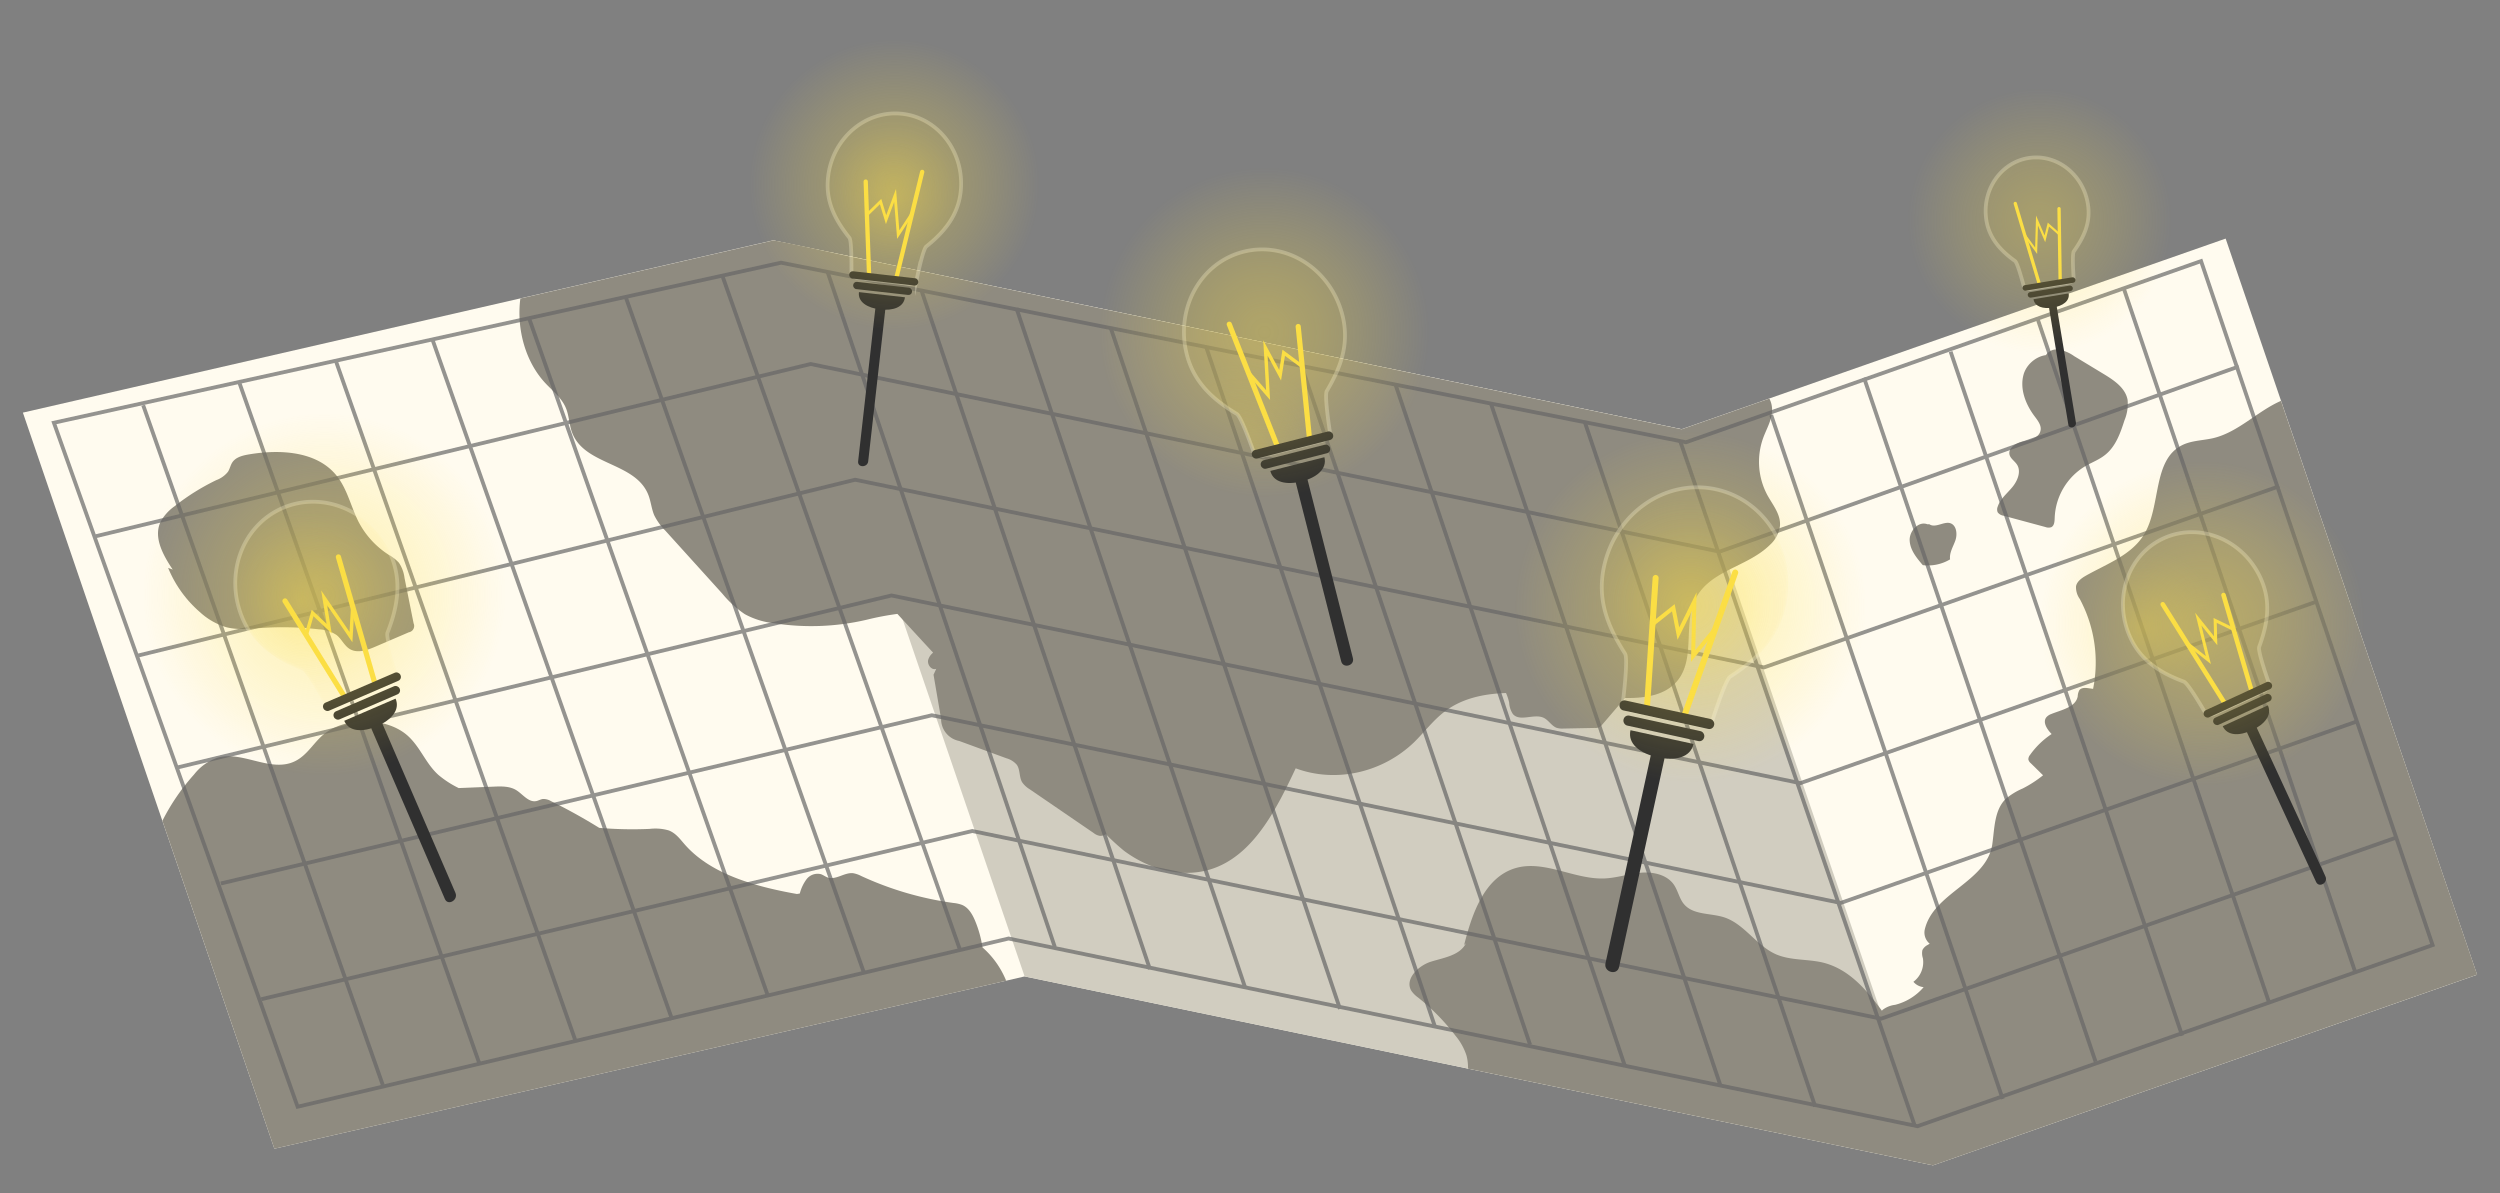 <svg id="Layer_1" data-name="Layer 1" xmlns="http://www.w3.org/2000/svg" xmlns:xlink="http://www.w3.org/1999/xlink" viewBox="0 0 662 316"><rect x="0" y="0" width="662" height="316" fill="#808080" stroke="none"/><defs><style>.cls-1{fill:#fffbef;}.cls-2{fill:#d1cdc0;}.cls-3{fill:#493e7a;}.cls-4{fill:#8f8b80;}.cls-5{opacity:0.7;}.cls-12,.cls-13,.cls-15,.cls-16,.cls-18,.cls-19,.cls-21,.cls-22,.cls-24,.cls-25,.cls-6,.cls-8,.cls-9{fill:none;}.cls-6{stroke:#666;stroke-width:1.02px;}.cls-11,.cls-12,.cls-13,.cls-14,.cls-15,.cls-16,.cls-17,.cls-18,.cls-19,.cls-20,.cls-21,.cls-22,.cls-23,.cls-24,.cls-25,.cls-6,.cls-7,.cls-8,.cls-9{stroke-miterlimit:10;}.cls-11,.cls-14,.cls-17,.cls-20,.cls-23,.cls-7{stroke:#fffbef;opacity:0.3;}.cls-7{fill:url(#New_Gradient_Swatch_1);}.cls-12,.cls-13,.cls-15,.cls-16,.cls-18,.cls-19,.cls-21,.cls-22,.cls-24,.cls-25,.cls-8,.cls-9{stroke:#fbde44;stroke-linecap:round;}.cls-8{stroke-width:1.38px;}.cls-9{stroke-width:0.92px;}.cls-10{fill:#303030;}.cls-11{fill:url(#New_Gradient_Swatch_1-2);}.cls-12{stroke-width:1.14px;}.cls-13{stroke-width:0.76px;}.cls-14{fill:url(#New_Gradient_Swatch_1-3);}.cls-15{stroke-width:1.59px;}.cls-16{stroke-width:1.06px;}.cls-17{fill:url(#New_Gradient_Swatch_1-4);}.cls-18{stroke-width:1.22px;}.cls-19{stroke-width:0.81px;}.cls-20{fill:url(#New_Gradient_Swatch_1-5);}.cls-21{stroke-width:1.37px;}.cls-22{stroke-width:0.91px;}.cls-23{fill:url(#New_Gradient_Swatch_1-6);}.cls-24{stroke-width:0.88px;}.cls-25{stroke-width:0.58px;}.cls-26,.cls-27,.cls-28,.cls-30,.cls-31{opacity:0.5;}.cls-26{fill:url(#radial-gradient);}.cls-27{fill:url(#radial-gradient-2);}.cls-28{fill:url(#radial-gradient-3);}.cls-29{opacity:0.4;fill:url(#radial-gradient-4);}.cls-30{fill:url(#radial-gradient-5);}.cls-31{fill:url(#radial-gradient-6);}</style><radialGradient id="New_Gradient_Swatch_1" cx="-611.19" cy="-1227.24" r="24.29" gradientTransform="matrix(0.92, -0.4, 0.4, 0.92, 1132.99, 1043.81)" gradientUnits="userSpaceOnUse"><stop offset="0" stop-color="#fbde44"/><stop offset="0.22" stop-color="#fbde44" stop-opacity="0.78"/><stop offset="0.49" stop-color="#fbde44" stop-opacity="0.53"/><stop offset="0.72" stop-color="#fbde44" stop-opacity="0.35"/><stop offset="0.9" stop-color="#fbde44" stop-opacity="0.24"/><stop offset="1" stop-color="#fbde44" stop-opacity="0.2"/></radialGradient><radialGradient id="New_Gradient_Swatch_1-2" cx="529.86" cy="351.65" r="20.1" gradientTransform="translate(-250.73 -356.47) rotate(6.43)" xlink:href="#New_Gradient_Swatch_1"/><radialGradient id="New_Gradient_Swatch_1-3" cx="1038.72" cy="674.38" r="28" gradientTransform="translate(-423.63 -720.11) rotate(12.29)" xlink:href="#New_Gradient_Swatch_1"/><radialGradient id="New_Gradient_Swatch_1-4" cx="6822.03" cy="-1246.49" r="21.58" gradientTransform="matrix(-0.91, 0.42, 0.42, 0.91, 7298.87, -1564.7)" xlink:href="#New_Gradient_Swatch_1"/><radialGradient id="New_Gradient_Swatch_1-5" cx="6789.76" cy="-744.05" r="24.2" gradientTransform="matrix(-0.97, 0.25, 0.25, 0.97, 7100.11, -855.78)" xlink:href="#New_Gradient_Swatch_1"/><radialGradient id="New_Gradient_Swatch_1-6" cx="6434.97" cy="-454.69" r="15.48" gradientTransform="matrix(-0.99, 0.16, 0.16, 0.99, 6962.85, -541.97)" xlink:href="#New_Gradient_Swatch_1"/><radialGradient id="radial-gradient" cx="334.82" cy="87.97" r="47.02" gradientUnits="userSpaceOnUse"><stop offset="0" stop-color="#fbde44" stop-opacity="0.7"/><stop offset="0.11" stop-color="#fbde44" stop-opacity="0.66"/><stop offset="0.29" stop-color="#fbde44" stop-opacity="0.54"/><stop offset="0.54" stop-color="#fbde44" stop-opacity="0.35"/><stop offset="0.83" stop-color="#fbde44" stop-opacity="0.09"/><stop offset="0.93" stop-color="#fbde44" stop-opacity="0"/></radialGradient><radialGradient id="radial-gradient-2" cx="447.61" cy="160.66" r="50.05" xlink:href="#radial-gradient"/><radialGradient id="radial-gradient-3" cx="583.26" cy="165.09" r="46.27" xlink:href="#radial-gradient"/><radialGradient id="radial-gradient-4" cx="540.13" cy="58.39" r="37.71" xlink:href="#radial-gradient"/><radialGradient id="radial-gradient-5" cx="85.91" cy="157.41" r="51.7" xlink:href="#radial-gradient"/><radialGradient id="radial-gradient-6" cx="236.82" cy="48.84" r="41.43" xlink:href="#radial-gradient"/></defs><title>Interactive-Underpowered Assets</title><polygon class="cls-1" points="655.94 258.11 511.88 308.58 388.72 282.97 271.32 258.56 266.43 259.69 72.65 304.18 42.99 217.35 6.06 109.26 137.81 79.01 199.39 64.86 204.73 63.64 230.56 69.01 445.28 113.65 468.53 105.51 589.35 63.18 604.03 106.16 655.94 258.11"/><polygon class="cls-2" points="204.73 63.64 271.32 258.56 511.88 308.58 445.28 113.65 204.73 63.64"/><path class="cls-3" d="M140.09,87.77l-.21.41-.33-.28Z"/><path class="cls-3" d="M140.5,87.68l-.41.09.16-.29Z"/><path class="cls-4" d="M471.34,139.23a8.12,8.12,0,0,1-2.61,5c-6.11,6.1-16.5,6.79-20.06,15-2.62,6.07-.25,13.94-3.51,19.6-3,5.2-9.15,6.08-14.85,6l-6,7a2.12,2.12,0,0,1-2,.93l-8.27.16a5.25,5.25,0,0,1-1.78-.17c-1.37-.47-2.14-2-3.45-2.65-2.55-1.26-6.29,1.13-8.18-1a6,6,0,0,1-1-3,12.15,12.15,0,0,0-.84-2.59c-5.87.21-11.61,1.36-16.36,5-3,2.31-5.32,5.43-8,8.06-8.44,8.1-20.77,10.81-31.33,6.88-4.89,10.41-10.55,21.62-20.34,25.93-8.17,3.6-17.77,1.37-25.09-4.07a60.64,60.64,0,0,1-4.84-4.42,2.53,2.53,0,0,1-1.62.44,3.64,3.64,0,0,1-1.6-.74l-16.92-11.58a6.48,6.48,0,0,1-2.05-1.91c-.81-1.41-.46-3.29-1.41-4.61a5.63,5.63,0,0,0-2.73-1.7L254,196.21a5.92,5.92,0,0,1-4.8-5.86l-2-11.68.72-1.57c-1.21.49-2.43-1.07-2.14-2.34a3.75,3.75,0,0,1,1.31-1.93c-5.68-6.14-9.46-10.27-9.46-10.27a74.37,74.37,0,0,0-8.23,1.57,64.52,64.52,0,0,1-24.68.87,20.61,20.61,0,0,1-7.5-2.37,27.66,27.66,0,0,1-5.93-5.41l-15.14-16.74a15.18,15.18,0,0,1-2.89-4c-.72-1.65-.88-3.55-1.51-5.25-3.34-9-17.13-7.83-20.32-16.87-.71-2-.75-4.22-1.52-6.17-1.1-2.77-3.47-4.57-5.43-6.66-5.34-5.66-7.74-14.38-6.69-22.48l66.93-15.37c3.43.41,22.38,4.84,25.83,5.37l214.73,44.64,23.25-8.14a6.36,6.36,0,0,1,.71,2.6c.15,2.78-1.42,5.27-2.36,7.85A18.66,18.66,0,0,0,467.94,131C469.38,133.66,471.57,136.17,471.34,139.23Z"/><path class="cls-3" d="M547.71,212l-.68.56c.21-.19.44-.38.66-.58Z"/><path class="cls-3" d="M547.71,212l-.68.56c.21-.19.44-.38.66-.58Z"/><path class="cls-4" d="M544.82,94.58c-3.43-1.85-8,.94-9,4.68s.55,7.78,2.88,10.89c.9,1.2,2,2.57,1.6,4-.46,1.83-2.75,2.34-4.6,2.74s-4.05,1.75-3.56,3.57c.28,1,1.34,1.63,1.93,2.52,1.21,1.81.21,4.3-1.19,6s-3.22,3.12-3.89,5.19a1.91,1.91,0,0,0,0,1.49,2.32,2.32,0,0,0,1.54.9l11.11,3a2.29,2.29,0,0,0,1.51.05c.83-.37.9-1.5.93-2.42a16.67,16.67,0,0,1,8.14-13.77c1.74-1,3.68-1.71,5.26-3,2.76-2.2,4-5.75,5.08-9.11a11.37,11.37,0,0,0,.83-5.4c-.56-3.16-3.56-5.19-6.3-6.85l-7.89-4.78A9.87,9.87,0,0,0,545,92.55a3.38,3.38,0,0,0-3.61,2.23"/><path class="cls-4" d="M510.39,138.83c-2.34-.93-4.82,1.76-4.71,4.28s1.84,4.63,3.48,6.54a11.4,11.4,0,0,0,7.22-1.53c-.23-1.75.83-3.38,1.4-5s.35-4-1.32-4.57-4,1.39-5.58.26"/><path class="cls-4" d="M266.43,259.69,72.65,304.18,43,217.35a56.74,56.74,0,0,1,8.41-12.29,13.34,13.34,0,0,1,6.33-4.47c6.22-1.65,13.08,3.39,19.17,1.46,3.91-1.23,5.65-4.8,8.46-7.3,5.67-5,16.84-5,22.51,0,3.45,3.06,4.79,7.36,8.2,10.44a26,26,0,0,0,5.38,3.49h0l9.3-.38c2-.09,4.18-.14,5.91.91s3.25,3.31,5.31,2.92c.62-.12,1.18-.49,1.8-.56a3.94,3.94,0,0,1,2.12.57q6.56,3.22,12.78,7.08a102.67,102.67,0,0,0,13.36.27,12.76,12.76,0,0,1,5,.39c1.89.71,3,2.27,4.2,3.64,6.68,7.7,18,11.13,29.79,13.21l.76-.13a10.8,10.8,0,0,1,1.8-3.8,3.68,3.68,0,0,1,3.78-1.32c.62.21,1.15.64,1.77.87,2.19.76,4.45-1.37,6.75-1.13a7.23,7.23,0,0,1,2.13.73,86.21,86.21,0,0,0,24.47,7.16,8.73,8.73,0,0,1,2.29.52c1.72.74,2.73,2.52,3.45,4.25a30.18,30.18,0,0,1,1.94,7,23.53,23.53,0,0,1,3.52,3.87A23.81,23.81,0,0,1,266.43,259.69Z"/><path class="cls-4" d="M44.52,150.37a31,31,0,0,0,8.4,11.7,17.82,17.82,0,0,0,6.95,4c3.06.81,6.29.42,9.45.21a83.14,83.14,0,0,1,15.11.37,9,9,0,0,1,4.75,1.55c1.3,1.06,2,2.79,3.44,3.66,2,1.22,4.61.31,6.77-.62l8.87-3.81a1.7,1.7,0,0,0,1.26-2.38L107.11,153a9.06,9.06,0,0,0-1.49-4,11.25,11.25,0,0,0-2.82-2.17,23,23,0,0,1-7.89-8.72c-2-4-2.94-8.55-5.7-12.05-5.2-6.61-15-7.13-23.31-5.73-1.65.28-3.46.72-4.38,2.11-.5.76-.66,1.71-1.15,2.48a7,7,0,0,1-3.08,2.21,59.46,59.46,0,0,0-11.07,6.93,12.07,12.07,0,0,0-3.74,4.2c-1.88,4.12.74,8.8,3.26,12.57"/><path class="cls-4" d="M604,106.15c-6.24,2.72-11.28,8.29-17.94,9.87-2.75.64-5.71.6-8.25,1.87-7.93,4-5.47,16.17-10.12,23.73-3.31,5.37-9.76,7.68-15.26,10.77-1.18.67-2.45,1.54-2.7,2.87a5.33,5.33,0,0,0,1,3.35,35.5,35.5,0,0,1,3.52,23.8l-1.21-.17c-.87-.13-1.92-.17-2.44.54a3.75,3.75,0,0,0-.42,1.63c-.57,2.89-4.27,3.55-7,4.66a3.07,3.07,0,0,0-1.3.86c-1.06,1.33.19,3.22,1.39,4.44a21.61,21.61,0,0,0-5.72,5.54,1.8,1.8,0,0,0-.44,1.19,1.83,1.83,0,0,0,.64,1L541,205.3a30.85,30.85,0,0,1-5.37,3.48,18.24,18.24,0,0,0-4.46,2.71c-3.1,3-3,7.82-3.61,12.07-1.46,10-15.74,12.84-17.91,22.7a3.82,3.82,0,0,0,1.33,3.63l-.56.34a3.13,3.13,0,0,0-1.37,1.36,4.16,4.16,0,0,0,.13,2.14,6.49,6.49,0,0,1-2.51,6.25,4.1,4.1,0,0,0,2.71,1.42,14.59,14.59,0,0,1-7.56,4.68,6.65,6.65,0,0,0-3.26,1.3,2.42,2.42,0,0,0-.23.26c-4.26-5.78-8.75-11-15.54-12.73-4.11-1-8.6-.52-12.5-2.21-5.18-2.27-8.33-8-13.7-9.78-3.63-1.18-8.18-.57-10.65-3.48-1.28-1.51-1.6-3.63-2.75-5.25-1.87-2.62-5.49-3.37-8.7-3.09s-6.31,1.36-9.54,1.51c-8,.37-16-5-23.69-2.72-8.19,2.46-11.48,12.06-13.56,20.36l.48-.46c-1.6,3.21-5.82,3.79-9.25,4.86s-7.08,4.71-5.17,7.76a7.32,7.32,0,0,0,1.76,1.74,57.45,57.45,0,0,1,9.91,10.13,15.79,15.79,0,0,1,2.89,5.2,12.33,12.33,0,0,1,.41,3.49l123.15,25.61,15.58-5.46,6.49-2.28,122-42.74ZM547.69,212l0,0-.68.56C547.25,212.4,547.48,212.21,547.69,212Z"/><g class="cls-5"><polygon class="cls-6" points="644.15 250.25 507.74 298.22 267.07 248.52 78.81 293.06 14.27 111.94 206.83 69.56 446.43 117.11 582.84 69.14 644.15 250.25"/><line class="cls-6" x1="37.91" y1="107.3" x2="101.38" y2="287.35"/><line class="cls-6" x1="63.45" y1="101.53" x2="126.92" y2="281.57"/><line class="cls-6" x1="89" y1="95.76" x2="152.46" y2="275.8"/><line class="cls-6" x1="114.54" y1="89.99" x2="178" y2="270.03"/><line class="cls-6" x1="140.08" y1="84.22" x2="203.31" y2="263.61"/><line class="cls-6" x1="165.62" y1="78.45" x2="228.77" y2="257.58"/><line class="cls-6" x1="191.16" y1="72.67" x2="254.22" y2="251.56"/><line class="cls-6" x1="219.14" y1="72" x2="279.33" y2="250.8"/><line class="cls-6" x1="244.01" y1="76.94" x2="304.49" y2="256.61"/><line class="cls-6" x1="269.15" y1="81.6" x2="329.66" y2="261.35"/><line class="cls-6" x1="294.14" y1="86.89" x2="354.83" y2="267.16"/><line class="cls-6" x1="319.4" y1="91.9" x2="379.99" y2="271.9"/><line class="cls-6" x1="344.66" y1="96.91" x2="405.16" y2="276.64"/><line class="cls-6" x1="369.53" y1="101.85" x2="430.33" y2="282.45"/><line class="cls-6" x1="394.79" y1="106.86" x2="455.49" y2="287.19"/><line class="cls-6" x1="419.66" y1="111.79" x2="480.66" y2="293"/><line class="cls-6" x1="444.9" y1="116.74" x2="506.93" y2="297.83"/><line class="cls-6" x1="562.28" y1="76.1" x2="623.6" y2="257.22"/><line class="cls-6" x1="539.43" y1="84.06" x2="600.75" y2="265.17"/><line class="cls-6" x1="516.52" y1="93.12" x2="577.84" y2="274.24"/><line class="cls-6" x1="493.59" y1="100.02" x2="554.91" y2="281.14"/><line class="cls-6" x1="469" y1="109.88" x2="530.31" y2="291"/><polyline class="cls-6" points="634.52 221.78 498.11 269.75 257.44 220.05 69.18 264.59"/><polyline class="cls-6" points="623.83 191.13 487.42 239.1 246.74 189.4 58.48 233.94"/><polyline class="cls-6" points="613.13 159.41 476.72 207.38 236.05 157.68 46.71 203.29"/><polyline class="cls-6" points="603.51 128.76 467.1 176.73 226.43 127.03 36.02 173.72"/><polyline class="cls-6" points="592.82 97.04 455.33 146.08 214.66 96.39 25.32 142"/></g><path class="cls-7" d="M88.63,187.2a2.3,2.3,0,0,1-2.93-1c-1.63-2.94-4.79-8.44-5.82-8.85-7.1-2.82-12.56-6.45-15.59-13.48-5-11.54-.25-24.69,10.58-29.36s23.64.9,28.62,12.44c3,7,1.78,13.88-.89,20.59-.41,1,1.43,7.1,2.45,10.31a2.3,2.3,0,0,1-1.28,2.81Z"/><line class="cls-8" x1="75.47" y1="159.13" x2="91.57" y2="185.07"/><polyline class="cls-9" points="81.15 168 82.77 162.32 87.17 166.47 85.83 158.31 92.93 168.7 93.4 160.7"/><line class="cls-8" x1="89.61" y1="147.48" x2="99.46" y2="181.65"/><rect class="cls-10" x="84.74" y="181.98" width="22.23" height="2.33" rx="1.11" ry="1.11" transform="translate(-64.73 52.98) rotate(-23.34)"/><rect class="cls-10" x="87.65" y="184.93" width="18.96" height="2.33" rx="1.11" ry="1.11" transform="translate(-65.79 53.72) rotate(-23.34)"/><path class="cls-10" d="M104.75,185h0c1.28,3-1.16,5.68-4.92,7.3s-7.41,1.53-8.68-1.43h0Z"/><path class="cls-10" d="M98.43,193.16l19.38,44.9c.82,1.9,3.6.26,2.79-1.63l-19.38-44.9c-.82-1.9-3.6-.26-2.79,1.63Z"/><path class="cls-11" d="M227.16,73.65a1.91,1.91,0,0,1-1.69-1.92c0-2.78,0-8-.54-8.75-3.94-4.94-6.37-9.8-5.66-16.09,1.16-10.34,10-17.84,19.66-16.75s16.61,10.36,15.45,20.7c-.71,6.3-4.43,10.7-9.1,14.43-.72.57-1.89,5.69-2.48,8.41a1.91,1.91,0,0,1-2.08,1.49Z"/><line class="cls-12" x1="229.24" y1="48.08" x2="230.15" y2="73.33"/><polyline class="cls-13" points="229.68 56.78 233.18 53.37 234.63 58.16 237.02 51.75 237.85 62.12 241.48 56.57"/><line class="cls-12" x1="244.2" y1="45.52" x2="237.23" y2="74.12"/><rect class="cls-10" x="224.82" y="72.74" width="18.4" height="1.93" rx="0.92" ry="0.92" transform="translate(9.72 -25.73) rotate(6.43)"/><rect class="cls-10" x="225.88" y="75.39" width="15.69" height="1.93" rx="0.92" ry="0.92" transform="translate(10.01 -25.68) rotate(6.43)"/><path class="cls-10" d="M239.63,78.72h0c-.3,2.65-3.17,3.6-6.53,3.22s-6-1.95-5.65-4.59h0Z"/><path class="cls-10" d="M231.76,81.95l-4.53,40.22c-.19,1.71,2.48,1.69,2.67,0l4.53-40.22c.19-1.71-2.48-1.69-2.67,0Z"/><path class="cls-14" d="M431.89,188.18a2.65,2.65,0,0,1-2.07-2.9c.45-3.85,1.18-11.13.49-12.2-4.76-7.41-7.43-14.48-5.56-23.1,3.08-14.16,16.35-23.3,29.63-20.41s21.54,16.72,18.46,30.88c-1.88,8.62-7.66,14.2-14.66,18.7-1.08.69-3.43,7.61-4.63,11.3a2.65,2.65,0,0,1-3.09,1.77Z"/><line class="cls-15" x1="438.41" y1="153.04" x2="436.07" y2="188.15"/><polyline class="cls-16" points="437.77 165.16 443.1 160.93 444.44 167.78 448.67 159.23 448.34 173.72 454.16 166.54"/><line class="cls-15" x1="459.49" y1="151.61" x2="445.76" y2="190.25"/><rect class="cls-10" x="428.57" y="187.89" width="25.63" height="2.69" rx="1.28" ry="1.28" transform="translate(50.39 -89.6) rotate(12.29)"/><rect class="cls-10" x="429.67" y="191.51" width="21.86" height="2.69" rx="1.28" ry="1.28" transform="translate(51.14 -89.35) rotate(12.29)"/><path class="cls-10" d="M448.44,197h0c-.79,3.63-4.9,4.54-9.51,3.53s-8-3.54-7.18-7.17h0Z"/><path class="cls-10" d="M437.13,200l-12,55.09c-.51,2.33,3.08,3.33,3.59,1l12-55.09c.51-2.33-3.08-3.33-3.59-1Z"/><path class="cls-17" d="M599.56,182.92a2,2,0,0,0,1.08-2.53c-1-2.82-2.75-8.17-2.41-9.1,2.34-6.36,3.18-12.13.33-18.31-4.68-10.14-16.19-14.8-25.69-10.41s-13.42,16.17-8.73,26.31c2.85,6.17,8.13,9.4,14.15,11.62.93.34,3.85,5.15,5.37,7.73a2,2,0,0,0,2.62.82Z"/><line class="cls-18" x1="588.79" y1="157.57" x2="596.41" y2="183.6"/><polyline class="cls-19" points="591.29 166.58 586.58 164.29 586.71 169.67 582.11 163.94 584.77 174.79 579.2 170.36"/><line class="cls-18" x1="572.7" y1="160.02" x2="589.47" y2="186.8"/><rect class="cls-10" x="582.72" y="184.26" width="19.75" height="2.07" rx="0.98" ry="0.98" transform="translate(1208.27 105.03) rotate(155.21)"/><rect class="cls-10" x="585.37" y="186.85" width="16.84" height="2.07" rx="0.98" ry="0.98" transform="translate(1211.64 109.47) rotate(155.21)"/><path class="cls-10" d="M588.58,192.3h0c1.2,2.6,4.44,2.6,7.74,1.07s5.4-4,4.21-6.59h0Z"/><path class="cls-10" d="M595.08,194.1l18.22,39.44c.77,1.67,3.24.22,2.48-1.45l-18.22-39.44c-.77-1.67-3.24-.22-2.48,1.45Z"/><path class="cls-20" d="M350.42,116.62a2.29,2.29,0,0,0,1.7-2.56c-.5-3.31-1.35-9.57-.78-10.53,3.89-6.54,6-12.72,4.12-20.12-3.08-12.14-14.8-19.64-26.19-16.75s-18.11,15.07-15,27.21c1.88,7.39,7,12,13.21,15.72,1,.57,3.19,6.47,4.33,9.63a2.29,2.29,0,0,0,2.72,1.44Z"/><line class="cls-21" x1="343.76" y1="86.46" x2="346.81" y2="116.72"/><polyline class="cls-22" points="344.66 96.91 339.93 93.41 338.98 99.37 335.08 92.11 335.79 104.62 330.55 98.59"/><line class="cls-21" x1="325.51" y1="85.85" x2="338.5" y2="118.82"/><rect class="cls-10" x="331.17" y="116.65" width="22.15" height="2.32" rx="1.1" ry="1.1" transform="translate(702.96 147.84) rotate(165.76)"/><rect class="cls-10" x="333.59" y="119.75" width="18.89" height="2.32" rx="1.1" ry="1.1" transform="translate(705.27 153.75) rotate(165.76)"/><path class="cls-10" d="M336.38,124.7h0c.79,3.11,4.37,3.77,8.32,2.77s6.78-3.29,6-6.4h0Z"/><path class="cls-10" d="M343.15,127.91l12,47.22c.51,2,3.61,1.15,3.1-.85l-12-47.22c-.51-2-3.61-1.15-3.1.85Z"/><path class="cls-23" d="M547.85,74.84a1.47,1.47,0,0,0,1.23-1.54c-.14-2.14-.34-6.17.07-6.75,2.83-4,4.51-7.78,3.71-12.6-1.31-7.9-8.37-13.32-15.78-12.09S524.71,50.48,526,58.38c.8,4.81,3.83,8.05,7.57,10.73.58.41,1.68,4.3,2.24,6.37a1.47,1.47,0,0,0,1.66,1.07Z"/><line class="cls-24" x1="545.23" y1="55.26" x2="545.54" y2="74.71"/><polyline class="cls-25" points="545.24 61.97 542.42 59.48 541.49 63.23 539.4 58.39 539.17 66.4 536.16 62.27"/><line class="cls-24" x1="533.64" y1="53.88" x2="540.13" y2="75.6"/><rect class="cls-10" x="535.49" y="74.41" width="14.17" height="1.48" rx="0.71" ry="0.71" transform="translate(1090.14 60.82) rotate(170.61)"/><rect class="cls-10" x="536.87" y="76.43" width="12.08" height="1.48" rx="0.71" ry="0.71" transform="translate(1091.14 64.78) rotate(170.61)"/><path class="cls-10" d="M538.47,79.23h0c.33,2,2.58,2.64,5.15,2.22s4.5-1.73,4.16-3.76h0Z"/><path class="cls-10" d="M542.62,81.72l5.08,30.74c.22,1.3,2.2.75,2-.55l-5.08-30.74c-.22-1.3-2.2-.75-2,.55Z"/><circle class="cls-26" cx="334.82" cy="87.97" r="47.02"/><circle class="cls-27" cx="447.61" cy="160.66" r="50.05"/><circle class="cls-28" cx="583.26" cy="165.09" r="46.27"/><circle class="cls-29" cx="540.13" cy="58.39" r="37.71"/><circle class="cls-30" cx="85.91" cy="157.41" r="51.7"/><circle class="cls-31" cx="236.82" cy="48.84" r="41.43"/></svg>